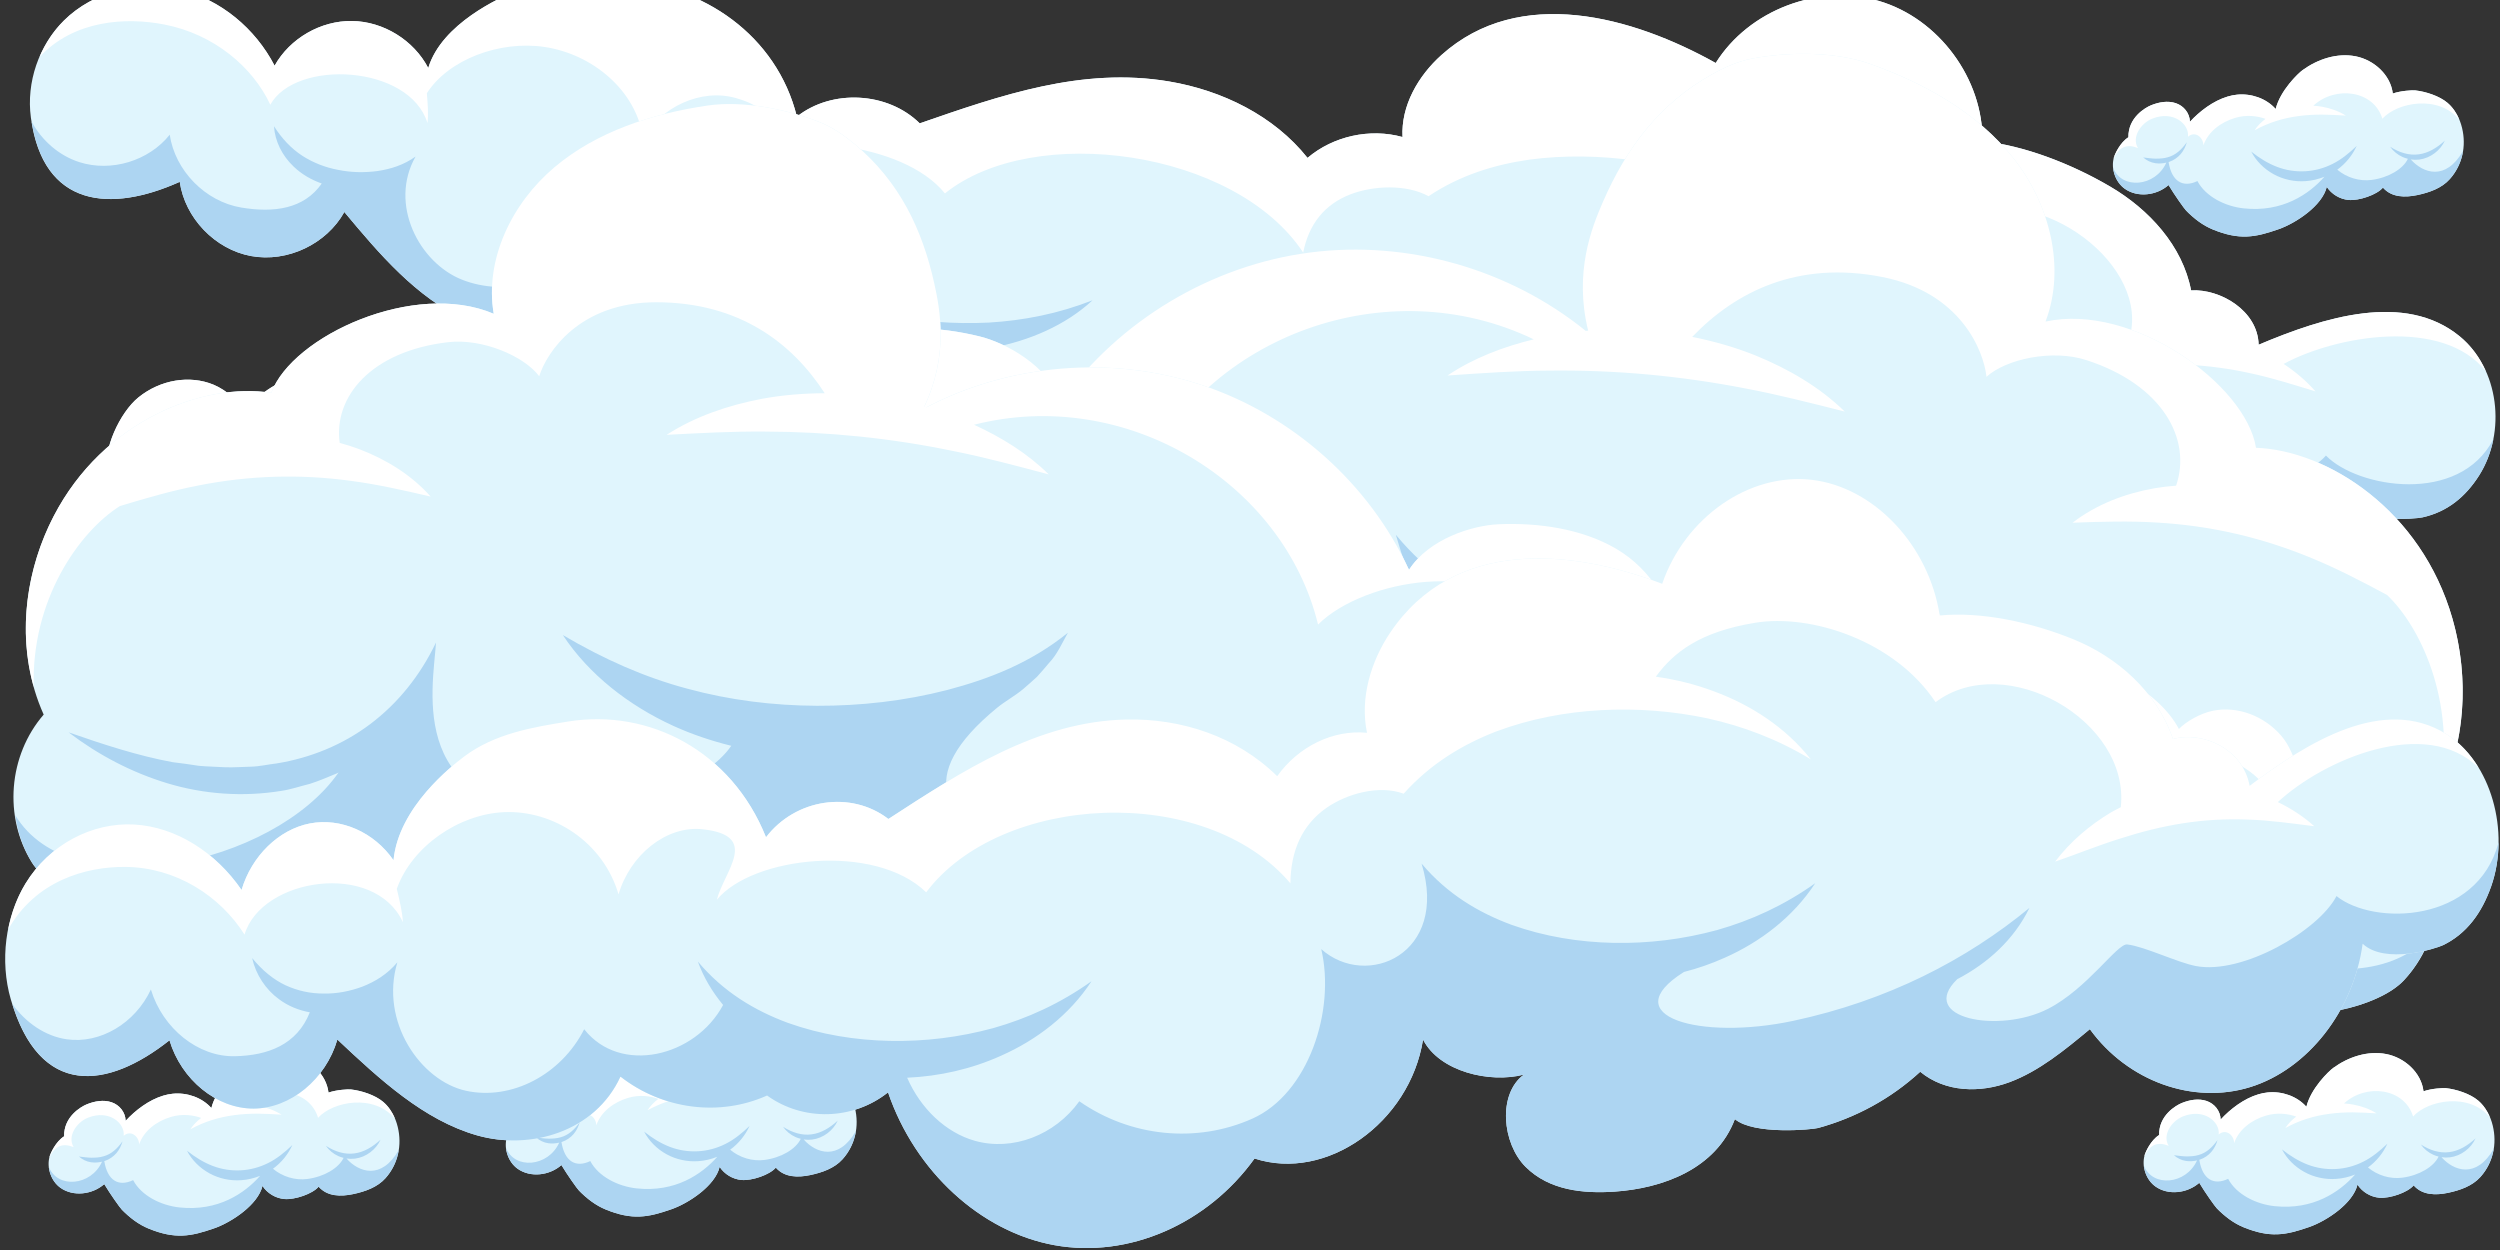 <?xml version="1.0" encoding="UTF-8" standalone="no"?>
<svg
   xmlns:dc="http://purl.org/dc/elements/1.1/"
   xmlns:cc="http://creativecommons.org/ns#"
   xmlns:rdf="http://www.w3.org/1999/02/22-rdf-syntax-ns#"
   xmlns:svg="http://www.w3.org/2000/svg"
   xmlns="http://www.w3.org/2000/svg"
   xmlns:sodipodi="http://sodipodi.sourceforge.net/DTD/sodipodi-0.dtd"
   xmlns:inkscape="http://www.inkscape.org/namespaces/inkscape"
   inkscape:version="1.0 (1.0+r73+1)"
   sodipodi:docname="clouds.svg"
   viewBox="0 0 500 250"
   height="250"
   width="500"
   xml:space="preserve"
   id="svg2"
   version="1.1"><rect x="0" y="0" width="500" height="250" fill="#333333" stroke="none"/><defs
     id="defs6" /><sodipodi:namedview
     inkscape:guide-bbox="true"
     showguides="true"
     inkscape:current-layer="g10"
     inkscape:window-maximized="1"
     inkscape:window-y="0"
     inkscape:window-x="0"
     inkscape:cy="115.01293"
     inkscape:cx="292.26882"
     inkscape:zoom="1.2162237"
     fit-margin-bottom="0"
     fit-margin-right="0"
     fit-margin-left="0"
     fit-margin-top="0"
     showgrid="false"
     inkscape:document-rotation="0"
     id="namedview4"
     inkscape:window-height="715"
     inkscape:window-width="1366"
     inkscape:pageshadow="2"
     inkscape:pageopacity="1"
     guidetolerance="10"
     gridtolerance="10"
     objecttolerance="10"
     borderopacity="1"
     bordercolor="#666666"
     pagecolor="#5da6e0" /><g
     transform="matrix(1.333,0,0,-1.333,2.469,522.175)"
     inkscape:label="ink_ext_XXXXXX"
     inkscape:groupmode="layer"
     id="g10"><path
       id="path42-9"
       style="fill:#e0f5fd;fill-opacity:1;fill-rule:nonzero;stroke:none;stroke-width:0.1"
       d="m 22.648,227.343 c -2.165,-0.647 -4.184,-2.194 -5.65,-3.781 -0.028,1.279 -0.91,2.384 -2.12,2.79 -1.207,0.404 -2.545,0.163 -3.722,-0.319 -0.883,-0.362 -3.451,-1.857 -3.388,-4.795 -1.27,-0.792 -2.053,-2.57 -2.187,-3.06 -0.453,-1.663 0.218,-3.639 1.618,-4.649 1.931,-1.392 4.806,-1.035 6.592,0.539 0.882,-1.471 2.344,-3.539 2.657,-3.856 1.159,-1.17 2.494,-2.211 4.021,-2.828 3.954,-1.599 6.268,-1.192 9.829,0.057 2.608,0.914 6.563,3.531 7.232,6.352 0.719,-1.1 1.958,-1.844 3.267,-1.962 1.557,-0.141 4.251,0.766 5.159,1.853 1.301,-1.491 3.324,-1.506 5.147,-1.122 1.804,0.381 3.651,1.019 4.879,2.394 1.906,2.137 2.506,4.956 1.843,7.688 -0.347,1.433 -1.062,2.807 -2.187,3.761 -1.219,1.033 -3.276,1.691 -4.852,1.864 -0.372,0.041 -2.125,-0.039 -3.351,-0.472 -0.328,2.798 -2.821,5.049 -5.587,5.588 -2.766,0.538 -5.671,-0.419 -7.951,-2.076 -0.691,-0.503 -3.349,-3.055 -4.035,-5.829 -1.425,1.6 -3.676,2.361 -5.807,2.146 -0.473,-0.047 -0.943,-0.144 -1.407,-0.283" /><path
       id="path44-4"
       style="fill:#add5f2;fill-opacity:1;fill-rule:nonzero;stroke:none;stroke-width:0.1"
       d="m 5.474,216.66 c 0.123,-1.224 0.737,-2.419 1.725,-3.131 1.931,-1.392 4.806,-1.035 6.592,0.539 0.882,-1.471 2.344,-3.539 2.657,-3.856 1.159,-1.17 2.494,-2.211 4.021,-2.828 3.954,-1.599 6.268,-1.192 9.829,0.057 2.608,0.914 6.563,3.531 7.232,6.352 0.719,-1.1 1.958,-1.844 3.267,-1.962 1.557,-0.14 4.251,0.766 5.159,1.853 1.301,-1.491 3.324,-1.506 5.147,-1.122 1.804,0.381 3.651,1.019 4.879,2.394 1.093,1.225 1.742,2.678 1.984,4.206 -2.594,-4.508 -5.977,-3.339 -7.831,-1.253 0.416,-0.063 0.843,-0.07 1.264,-0.02 1.707,0.219 3.182,1.382 3.845,2.844 -1.173,-1.083 -2.495,-1.882 -3.944,-2.061 -1.445,-0.194 -2.918,0.28 -4.262,1.142 0.462,-0.656 1.113,-1.207 1.879,-1.544 0.249,-0.115 0.513,-0.197 0.782,-0.265 -0.729,-1.546 -2.931,-2.833 -5.421,-3.167 -1.831,-0.245 -3.761,0.342 -5.172,1.534 1.286,0.931 2.28,2.183 2.912,3.564 -1.134,-1.086 -2.305,-2.044 -3.615,-2.695 -1.302,-0.654 -2.7,-1.033 -4.128,-1.105 -1.426,-0.077 -2.846,0.142 -4.202,0.656 -1.357,0.518 -2.634,1.305 -3.868,2.285 0.725,-1.402 1.914,-2.594 3.355,-3.385 1.441,-0.796 3.149,-1.163 4.804,-1.037 0.965,0.065 1.916,0.298 2.813,0.656 -2.332,-2.633 -6.316,-5.361 -12.097,-4.745 -2.802,0.299 -5.738,1.775 -6.958,4.1 -2.159,-1.036 -3.857,-0.093 -4.328,2.856 0.032,0.01 0.064,0.016 0.096,0.027 0.669,0.226 1.268,0.643 1.72,1.162 0.446,0.527 0.746,1.143 0.923,1.777 -0.385,-0.537 -0.8,-1.027 -1.277,-1.418 -0.477,-0.389 -1.008,-0.683 -1.585,-0.836 -0.568,-0.173 -1.187,-0.206 -1.788,-0.207 -0.601,0.003 -1.218,0.102 -1.897,0.18 0.507,-0.445 1.14,-0.771 1.84,-0.865 0.545,-0.077 1.094,-0.039 1.631,0.087 -1.646,-3.664 -6.714,-4.072 -7.983,-0.769" /><path
       id="path46-8"
       style="fill:#ffffff;fill-opacity:1;fill-rule:nonzero;stroke:none;stroke-width:0.1"
       d="m 45.873,224.02 c 2.233,2.474 8.415,3.637 11.541,-0.146 -0.401,0.967 -0.981,1.856 -1.776,2.531 -1.219,1.033 -3.276,1.691 -4.852,1.864 -0.372,0.041 -2.125,-0.039 -3.351,-0.472 -0.328,2.798 -2.821,5.049 -5.587,5.588 -2.766,0.538 -5.671,-0.419 -7.951,-2.076 -0.691,-0.503 -3.349,-3.055 -4.035,-5.829 -1.425,1.6 -3.676,2.361 -5.807,2.146 -0.473,-0.047 -0.943,-0.144 -1.407,-0.283 -2.165,-0.647 -4.184,-2.194 -5.65,-3.781 -0.028,1.279 -0.91,2.384 -2.12,2.79 -1.207,0.404 -2.545,0.163 -3.722,-0.319 -0.883,-0.362 -3.451,-1.857 -3.388,-4.795 -1.27,-0.792 -2.053,-2.57 -2.187,-3.06 -0.014,-0.052 -0.017,-0.106 -0.029,-0.159 0.86,1.923 2.139,2.213 3.653,1.594 -0.995,1.59 0.396,3.723 2.139,4.417 3.204,1.276 5.587,-0.851 5.361,-2.714 1.125,0.973 2.343,-0.187 2.313,-1.303 0.71,2.082 2.648,3.496 4.754,4.13 1.756,0.529 3.419,0.27 4.563,-0.145 -0.636,-0.482 -1.205,-1.045 -1.628,-1.709 2.169,1.194 4.342,1.832 6.627,2.133 1.138,0.152 2.289,0.212 3.459,0.217 1.172,-0.004 2.353,-0.081 3.6,-0.151 -1.057,0.666 -2.253,1.086 -3.486,1.316 -0.46,0.089 -0.927,0.141 -1.396,0.172 3.329,3.064 9.078,2.298 10.362,-1.956" /><path
       id="path110-7"
       style="fill:#e0f5fd;fill-opacity:1;fill-rule:nonzero;stroke:none;stroke-width:0.157"
       d="m 117.71,374.23 c -2.998,12.156 -14.119,19.834 -26.209,20.392 -5.384,0.247 -11.17,0.475 -16.203,-1.654 -1.985,-0.841 -10.871,-4.73 -12.897,-11.445 -2.167,4.17 -6.724,6.986 -11.424,7.055 -4.699,0.072 -9.339,-2.605 -11.63,-6.708 -2.876,5.568 -8.116,9.963 -14.214,11.412 -6.098,1.448 -12.946,-0.232 -17.399,-4.644 -3.769,-3.733 -5.659,-9.276 -4.956,-14.534 1.809,-13.553 11.968,-14.321 22.336,-9.658 0.786,-5.447 5.31,-10.146 10.722,-11.136 5.412,-0.992 11.309,1.795 13.975,6.609 5.251,-6.298 10.756,-12.795 18.206,-16.218 7.449,-3.427 17.438,-2.808 22.508,3.636 5.408,-5.42 13.576,-7.93 21.095,-6.482 4.678,-4.355 12.03,-5.56 17.853,-2.924 2.062,-10.972 10.27,-20.575 20.784,-24.325 10.514,-3.748 22.947,-1.506 31.487,5.685 9.95,-4.996 23.665,0.321 27.647,10.718 1.625,-4.588 8.764,-7.523 13.973,-7.301 -4.339,-1.77 -4.873,-8.286 -1.975,-11.97 2.898,-3.684 7.829,-5.057 12.481,-5.643 7.095,-0.895 15.439,0.117 19.429,6.05 2.385,-2.583 11.102,-3.486 12.021,-3.438 5.72,0.296 11.306,1.731 16.367,4.449 3.2,-3.37 8.272,-4.408 12.88,-3.803 4.609,0.606 8.892,2.631 13.088,4.631 4.294,-7.777 13.37,-12.633 22.221,-11.893 8.853,0.739 16.997,7.035 19.941,15.415 2.783,-3.34 10.68,-2.65 11.799,-2.401 3.699,0.823 6.441,3.049 8.494,6.289 4.119,6.5 3.015,16.042 -2.95,20.901 -8.217,6.69 -20.376,2.837 -30.134,-1.291 -0.108,5.093 -5.742,8.411 -10.134,8.154 -1.272,6.673 -6.294,12.15 -12.157,15.588 -5.861,3.437 -13.002,6.183 -19.14,6.792 0.119,9.372 -6.569,18.418 -15.561,21.055 -8.992,2.637 -19.504,-1.368 -24.465,-9.317 -12.484,6.972 -29.416,11.717 -41.154,1.194 -3.495,-3.133 -6.077,-7.614 -5.836,-12.302 -4.877,1.358 -10.395,0.146 -14.254,-3.13 -5.037,6.334 -12.803,10.127 -20.785,11.471 -13.043,2.197 -25.284,-2.092 -37.399,-6.288 -4.784,4.728 -13.157,5.188 -18.431,1.011" /><path
       id="path112-3"
       style="fill:#add5f2;fill-opacity:1;fill-rule:nonzero;stroke:none;stroke-width:0.157"
       d="m 221.39,310.738 c 2.898,-3.684 7.829,-5.057 12.481,-5.643 7.095,-0.895 15.439,0.117 19.429,6.05 2.385,-2.583 11.102,-3.486 12.021,-3.438 5.72,0.296 11.306,1.731 16.367,4.449 3.2,-3.37 8.272,-4.408 12.88,-3.803 4.609,0.606 8.892,2.631 13.088,4.631 4.294,-7.777 13.37,-12.633 22.221,-11.893 8.853,0.739 16.997,7.035 19.941,15.415 2.783,-3.34 10.68,-2.65 11.799,-2.401 3.699,0.823 6.441,3.049 8.494,6.289 1.051,1.659 1.758,3.517 2.135,5.444 -5.09,-9.873 -20.357,-7.354 -25.12,-2.459 -3.444,-3.969 -15.772,-7.589 -22.367,-5.159 -2.654,0.977 -7.013,3.914 -9.562,4.679 -1.431,0.431 -6.907,-4.617 -13.212,-6.137 -7.804,-1.881 -19.476,2.373 -12.618,6.331 4.879,1.218 9.324,3.565 12.339,7.216 -10.534,-4.974 -23.089,-8.07 -37.437,-8.077 -14.201,-0.007 -26.3,5.558 -14.885,9.324 2.132,0.073 4.255,0.31 6.347,0.716 5.559,1.048 11.001,3.348 15.091,7.127 -5.149,-2.023 -10.35,-3.04 -15.569,-3.346 -5.217,-0.259 -10.426,0.153 -15.504,1.194 -5.074,1.047 -10.02,2.721 -14.592,5.153 -4.535,2.483 -8.693,5.733 -11.722,10.38 v 0 0 0 0 c 1.865,-12.485 -11.138,-14.74 -16.817,-8.284 0.635,-8.335 -5.391,-18.298 -14.21,-19.991 -8.821,-1.691 -18.37,0.982 -25.031,7.007 -4.428,-3.725 -11.041,-4.63 -16.309,-2.229 -4.105,1.872 -7.204,5.683 -8.429,10.01 4.761,-0.697 9.629,-0.661 14.345,0.258 5.56,1.044 11.002,3.345 15.09,7.125 -5.149,-2.022 -10.348,-3.039 -15.568,-3.347 -5.218,-0.259 -10.426,0.152 -15.506,1.195 -5.073,1.046 -10.02,2.72 -14.592,5.153 -4.534,2.482 -8.694,5.733 -11.721,10.381 0.463,-2.239 1.409,-4.349 2.659,-6.299 -5.37,-5.969 -16.837,-6.2 -21.007,0.695 -4.495,-5.246 -12.421,-7.219 -18.85,-4.697 -6.43,2.523 -11.048,11.32 -6.989,18.482 -1.808,-1.289 -3.747,-1.878 -5.713,-2.174 -1.966,-0.259 -3.964,-0.222 -5.879,0.172 -1.924,0.351 -3.759,1.066 -5.406,2.122 -1.645,1.074 -3.048,2.551 -4.243,4.426 0.127,-2.214 1.229,-4.43 2.937,-6.04 1.198,-1.161 2.666,-1.992 4.225,-2.554 -2.664,-3.816 -7.169,-4.429 -12.092,-3.6 -5.378,0.904 -9.917,5.533 -10.715,10.927 -3.131,-3.936 -8.788,-5.649 -13.576,-4.111 -3.055,0.98 -5.615,3.247 -7.143,6.061 2.049,-12.912 12.025,-13.609 22.221,-9.022 0.786,-5.447 5.31,-10.144 10.722,-11.136 5.412,-0.992 11.309,1.795 13.975,6.609 5.251,-6.298 10.756,-12.795 18.206,-16.218 7.45,-3.425 17.438,-2.808 22.508,3.636 5.408,-5.42 13.576,-7.93 21.095,-6.482 4.678,-4.355 12.03,-5.56 17.853,-2.924 2.062,-10.972 10.27,-20.575 20.784,-24.325 10.514,-3.748 22.947,-1.506 31.487,5.685 9.95,-4.996 23.665,0.321 27.647,10.718 1.625,-4.588 8.764,-7.523 13.973,-7.301 -4.339,-1.77 -4.873,-8.286 -1.975,-11.97" /><path
       id="path114-6"
       style="fill:#ffffff;fill-opacity:1;fill-rule:nonzero;stroke:none;stroke-width:0.157"
       d="m 371.122,336.021 c -0.903,2.027 -2.219,3.852 -3.961,5.273 -8.217,6.69 -20.376,2.837 -30.134,-1.291 -0.108,5.093 -5.742,8.411 -10.134,8.154 -1.272,6.673 -6.294,12.15 -12.157,15.588 -5.861,3.437 -13.002,6.183 -19.14,6.792 0.119,9.372 -6.569,18.418 -15.561,21.055 -8.992,2.637 -19.504,-1.368 -24.465,-9.317 -12.484,6.972 -29.416,11.717 -41.154,1.194 -3.495,-3.133 -6.077,-7.614 -5.836,-12.302 -4.877,1.358 -10.395,0.146 -14.254,-3.13 -5.037,6.334 -12.803,10.127 -20.785,11.471 -13.043,2.197 -25.284,-2.092 -37.399,-6.288 -4.784,4.728 -13.157,5.188 -18.431,1.011 -2.998,12.156 -14.119,19.834 -26.209,20.392 -5.384,0.247 -11.17,0.475 -16.203,-1.654 -1.985,-0.841 -10.871,-4.73 -12.897,-11.445 -2.167,4.17 -6.724,6.986 -11.424,7.055 -4.699,0.072 -9.339,-2.605 -11.63,-6.708 -2.876,5.568 -8.116,9.963 -14.214,11.412 -6.098,1.448 -12.946,-0.232 -17.399,-4.644 -1.568,-1.553 -2.788,-3.428 -3.654,-5.456 5.183,5.541 12.938,6.006 18.772,4.86 7.383,-1.449 13.192,-6.332 15.853,-12.023 3.817,6.873 20.895,6.002 23.58,-2.756 0.158,1.416 0.045,2.722 -0.093,4.478 3.257,5.077 10.94,7.935 17.631,6.944 7.224,-1.069 13.824,-6.538 14.83,-13.771 2.632,4.766 8.688,7.601 13.922,6.096 8.411,-2.416 2.161,-5.992 0.393,-9.501 6.257,4.619 24.635,3.049 30.952,-4.802 13.287,10.69 43.569,6.579 53.754,-8.875 0.829,4.195 3.144,7.236 7.14,8.757 3.325,1.264 8.279,1.553 11.673,-0.301 4.704,3.149 9.877,4.736 15.134,5.491 5.27,0.698 10.622,0.586 15.897,-0.139 5.276,-0.728 10.476,-2.067 15.487,-4.005 4.997,-1.986 9.752,-4.603 14.162,-8.126 -2.947,4.856 -7.542,8.698 -12.592,11.45 -2.604,1.434 -5.354,2.591 -8.19,3.492 3.213,2.66 7.571,4.585 15.935,4.225 8.371,-0.358 20.048,-6.137 24.565,-15.221 11.491,4.847 28.174,-7.711 24.689,-18.663 -0.54,-0.135 -1.083,-0.256 -1.615,-0.416 -3.389,-1.058 -6.598,-2.599 -9.36,-4.807 3.511,0.392 6.807,0.916 10.081,1.186 3.263,0.296 6.471,0.404 9.654,0.245 3.182,-0.157 6.339,-0.581 9.508,-1.285 3.183,-0.678 6.334,-1.681 9.714,-2.715 -1.382,1.591 -3.011,2.953 -4.775,4.125 7.81,4.249 23.876,7.075 30.339,-1.105" /><path
       id="path42-1"
       style="fill:#e0f5fd;fill-opacity:1;fill-rule:nonzero;stroke:none;stroke-width:0.1"
       d="m 91.241,230.201 c -2.165,-0.647 -4.184,-2.194 -5.65,-3.781 -0.028,1.279 -0.91,2.384 -2.12,2.79 -1.207,0.404 -2.545,0.163 -3.722,-0.319 -0.883,-0.362 -3.451,-1.857 -3.388,-4.795 -1.27,-0.792 -2.053,-2.57 -2.187,-3.06 -0.453,-1.663 0.218,-3.639 1.618,-4.649 1.931,-1.392 4.806,-1.035 6.592,0.539 0.882,-1.471 2.344,-3.539 2.657,-3.856 1.159,-1.17 2.494,-2.211 4.021,-2.828 3.954,-1.599 6.268,-1.192 9.829,0.057 2.608,0.914 6.563,3.531 7.232,6.352 0.719,-1.1 1.958,-1.844 3.267,-1.962 1.557,-0.141 4.251,0.766 5.159,1.853 1.301,-1.491 3.324,-1.506 5.147,-1.122 1.804,0.381 3.651,1.019 4.879,2.394 1.906,2.137 2.506,4.956 1.843,7.688 -0.347,1.433 -1.062,2.807 -2.187,3.761 -1.219,1.033 -3.276,1.691 -4.852,1.864 -0.372,0.041 -2.125,-0.039 -3.351,-0.472 -0.328,2.798 -2.821,5.049 -5.587,5.588 -2.766,0.538 -5.671,-0.419 -7.951,-2.076 -0.691,-0.503 -3.349,-3.055 -4.035,-5.829 -1.425,1.6 -3.676,2.361 -5.807,2.146 -0.473,-0.047 -0.943,-0.144 -1.407,-0.283" /><path
       id="path54-1"
       style="fill:#e0f5fd;fill-opacity:1;fill-rule:nonzero;stroke:none;stroke-width:0.22"
       d="m 14.225,320.628 c -3.828,0.649 -6.387,-3.375 -6.907,-4.977 -2.007,-6.207 3.244,-12.429 8.928,-14.512 6.55,-2.4 15.88,-0.653 21.216,3.746 1.614,-4.098 6.991,-7.329 10.653,-8.084 5.117,-1.056 10.228,-0.096 15.121,1.179 1.704,-13.394 11.843,-25.337 24.783,-29.192 12.94,-3.854 30.698,1.508 36.717,10.872 1.863,-5.376 8.513,-12.421 15.855,-14.496 15.773,-4.457 30.561,-1.034 44.832,5.915 1.911,-4.589 6.617,-10.737 10.554,-13.95 9.274,-7.565 17.106,-8.551 25.184,-8.755 11.476,-0.291 22.618,4.478 31.913,11.215 4.4,-6.916 14.152,-11.44 19.612,-12.944 7.921,-2.178 18.682,-0.809 22.625,2.284 1.333,-2.837 4.808,-6.09 7.35,-7.514 12.341,-6.914 25.058,-6.255 34.716,-0.966 6.588,-2.344 17.685,0.158 21.462,4.21 5.77,6.191 6.883,15.88 2.739,23.253 6.236,8.865 7.508,20.592 4.524,31.012 -4.666,16.289 -18.75,25.225 -29.469,25.622 -1.502,9.476 -18.467,21.779 -31.58,18.936 3.083,8.138 0.595,17.67 -4.803,24.497 -5.398,6.827 -13.323,11.25 -21.523,14.168 -5.219,1.857 -12.124,1.827 -17.586,0.818 -2.167,-0.402 -4.21,-1.319 -6.137,-2.393 -7.88,-4.4 -12.844,-11.041 -16.371,-19.161 -1.676,-3.862 -4.452,-10.708 -2.118,-19.681 -11.482,9.528 -26.996,14.025 -41.796,12.115 -14.798,-1.91 -28.661,-10.201 -37.345,-22.333 -2.091,5.408 -8.326,8.783 -12.271,9.748 -5.976,1.465 -12.827,1.845 -18.714,-0.224 -6.096,-2.141 -10.96,-7.495 -12.511,-13.77 -2.895,9.825 -12.08,17.487 -22.651,18.486 -6.344,0.6 -16.65,-3.426 -22.357,-10.711 -2.348,1.773 -10.468,3.046 -15.455,2.861 -5.133,-0.19 -14.181,-2.323 -18.548,-7.755 -0.791,1.264 -2.735,3.058 -4.683,3.863 -3.556,1.472 -7.962,0.772 -11.268,-1.907 -2.768,-2.244 -5.42,-7.874 -4.693,-11.475" /><path
       id="path44-2"
       style="fill:#add5f2;fill-opacity:1;fill-rule:nonzero;stroke:none;stroke-width:0.1"
       d="m 74.067,219.518 c 0.123,-1.224 0.737,-2.419 1.725,-3.131 1.931,-1.392 4.806,-1.035 6.592,0.539 0.882,-1.471 2.344,-3.539 2.657,-3.856 1.159,-1.17 2.494,-2.211 4.021,-2.828 3.954,-1.599 6.268,-1.192 9.829,0.057 2.608,0.914 6.563,3.531 7.232,6.352 0.719,-1.1 1.958,-1.844 3.267,-1.962 1.557,-0.14 4.251,0.766 5.159,1.853 1.301,-1.491 3.324,-1.506 5.147,-1.122 1.804,0.381 3.651,1.019 4.879,2.394 1.093,1.225 1.742,2.678 1.984,4.206 -2.594,-4.508 -5.977,-3.339 -7.831,-1.253 0.416,-0.063 0.843,-0.07 1.264,-0.02 1.707,0.219 3.182,1.382 3.845,2.844 -1.173,-1.083 -2.495,-1.882 -3.944,-2.061 -1.445,-0.194 -2.918,0.28 -4.262,1.142 0.462,-0.656 1.113,-1.207 1.879,-1.544 0.249,-0.115 0.513,-0.197 0.782,-0.265 -0.729,-1.546 -2.931,-2.833 -5.421,-3.167 -1.831,-0.245 -3.761,0.342 -5.172,1.534 1.286,0.931 2.28,2.183 2.912,3.564 -1.134,-1.086 -2.305,-2.044 -3.615,-2.695 -1.302,-0.654 -2.7,-1.033 -4.128,-1.105 -1.426,-0.077 -2.846,0.142 -4.202,0.656 -1.357,0.518 -2.634,1.305 -3.868,2.285 0.725,-1.402 1.914,-2.594 3.355,-3.385 1.441,-0.796 3.149,-1.163 4.804,-1.037 0.965,0.065 1.916,0.298 2.813,0.656 -2.332,-2.633 -6.316,-5.361 -12.097,-4.745 -2.802,0.299 -5.738,1.775 -6.958,4.1 -2.159,-1.036 -3.857,-0.093 -4.328,2.856 0.032,0.01 0.064,0.016 0.096,0.027 0.669,0.226 1.268,0.643 1.72,1.162 0.446,0.527 0.746,1.143 0.923,1.777 -0.385,-0.537 -0.8,-1.027 -1.277,-1.418 -0.477,-0.389 -1.008,-0.683 -1.585,-0.836 -0.568,-0.173 -1.187,-0.206 -1.788,-0.207 -0.601,0.003 -1.218,0.102 -1.897,0.18 0.507,-0.445 1.14,-0.771 1.84,-0.865 0.545,-0.077 1.094,-0.039 1.631,0.087 -1.646,-3.664 -6.714,-4.072 -7.983,-0.769" /><path
       id="path56-5"
       style="fill:#add5f2;fill-opacity:1;fill-rule:nonzero;stroke:none;stroke-width:0.22"
       d="m 37.445,304.888 c 1.616,-4.099 6.993,-7.329 10.655,-8.084 5.117,-1.056 10.228,-0.096 15.121,1.179 1.704,-13.394 11.843,-25.337 24.783,-29.192 12.94,-3.854 30.7,1.508 36.717,10.872 1.865,-5.377 8.513,-12.421 15.853,-14.495 15.777,-4.457 30.563,-1.034 44.834,5.914 1.911,-4.589 6.615,-10.737 10.554,-13.95 9.276,-7.566 17.108,-8.551 25.182,-8.754 11.478,-0.292 22.62,4.478 31.915,11.214 4.4,-6.916 14.15,-11.44 19.61,-12.944 7.925,-2.179 18.684,-0.809 22.625,2.284 1.335,-2.837 4.808,-6.09 7.355,-7.515 12.341,-6.914 25.058,-6.255 34.712,-0.966 6.592,-2.345 17.685,0.158 21.464,4.209 1.846,1.983 3.16,4.341 4.031,6.848 -11.31,-12.698 -41.015,-0.094 -48.109,16.363 0.079,-0.067 0.159,-0.134 0.238,-0.201 1.257,-0.839 2.505,-1.719 3.831,-2.446 1.369,-0.637 2.684,-1.421 4.106,-1.928 5.661,-2.13 11.758,-2.871 17.634,-2.273 5.876,0.598 11.52,2.334 16.674,4.896 -5.724,-0.825 -11.283,-1.528 -16.81,-1.472 -1.376,0.102 -2.745,0.184 -4.108,0.228 -1.357,0.143 -2.699,0.385 -4.043,0.568 -1.338,0.204 -2.631,0.591 -3.948,0.872 -1.319,0.29 -2.538,0.868 -3.817,1.273 -5.009,1.867 -9.56,4.89 -13.119,8.92 -3.568,4.028 -6.146,8.997 -7.553,14.599 v 0 0 0 0 c -0.972,-7.403 -0.592,-27.824 -26.711,-21.966 -8.282,1.858 -18.905,8.575 -21.559,14.904 3.184,0.159 6.354,0.582 9.448,1.327 7.428,1.806 14.47,5.381 19.672,10.715 -7.009,-2.507 -13.81,-4.068 -20.667,-4.537 -6.835,-0.505 -13.652,-0.017 -20.335,1.269 -6.674,1.298 -13.229,3.388 -19.407,6.372 -6.169,3.018 -11.975,6.77 -16.697,12.5 0.555,-1.71 0.961,-3.678 1.972,-5.263 0.437,-0.845 0.929,-1.665 1.415,-2.502 0.545,-0.777 1.139,-1.516 1.721,-2.287 1.044,-1.318 2.358,-2.393 3.419,-3.694 21.889,-26.836 -26.239,-23.78 -40.324,-12.232 -12.775,-4.471 -39.821,-0.055 -38.504,16.148 3.629,-0.005 7.266,0.699 10.589,2.164 4.377,1.892 8.181,5.323 9.928,9.579 -6.554,-6.385 -15.241,-8.155 -23.452,-7.16 -8.232,1.024 -16.167,4.908 -21.283,12.462 0.237,-1.211 0.628,-2.393 1.135,-3.534 3.104,-10.081 3.13,-15.372 -4.375,-22.782 -11.7,-11.556 -38.302,-5.708 -44.69,13.537 -6.439,-5.69 -23.13,-2.392 -27.759,6.742 -6.376,-10.97 -25.513,-12.564 -30.485,0.191 0.023,-5.196 4.519,-9.951 9.346,-11.719 6.552,-2.4 15.88,-0.653 21.216,3.746" /><path
       id="path58-9"
       style="fill:#ffffff;fill-opacity:1;fill-rule:nonzero;stroke:none;stroke-width:0.22"
       d="m 366.104,298.924 c -4.666,16.289 -18.75,25.225 -29.469,25.622 -1.502,9.476 -18.467,21.779 -31.58,18.936 3.083,8.138 0.595,17.67 -4.803,24.497 -5.398,6.827 -13.323,11.25 -21.523,14.168 -5.219,1.857 -12.124,1.827 -17.586,0.818 -2.167,-0.402 -4.21,-1.319 -6.137,-2.393 -7.88,-4.4 -12.844,-11.041 -16.371,-19.161 -1.651,-3.805 -4.357,-10.512 -2.206,-19.29 -0.123,-0.011 -0.244,-0.023 -0.367,-0.033 -11.438,9.275 -26.734,13.642 -41.341,11.757 -14.798,-1.91 -28.661,-10.201 -37.345,-22.333 -2.091,5.408 -8.326,8.783 -12.271,9.748 -5.976,1.465 -12.827,1.845 -18.714,-0.224 -6.096,-2.141 -10.96,-7.495 -12.511,-13.77 -2.895,9.825 -12.08,17.487 -22.651,18.486 -6.344,0.6 -16.65,-3.426 -22.357,-10.711 -2.351,1.773 -10.469,3.046 -15.455,2.861 -5.133,-0.19 -14.181,-2.323 -18.548,-7.755 -0.791,1.264 -2.735,3.058 -4.683,3.863 -3.556,1.472 -7.962,0.772 -11.268,-1.907 -2.768,-2.244 -5.42,-7.874 -4.693,-11.475 -2.839,0.48 -4.975,-1.609 -6.104,-3.373 2.348,2.042 5.782,2.534 9.211,1.519 0.229,3.562 3.351,7.052 9.457,8.224 4.354,0.836 9.202,-0.292 10.378,-3.662 8.525,8.965 25.217,7.823 32.441,-2.218 3.136,6.289 10.538,9.302 16.03,8.308 6.305,-1.138 10.271,-4.173 11.876,-9.127 3.635,4.104 10.144,4.964 15.027,3.252 4.486,7.599 18.901,10.72 25.984,4.097 6.584,7.838 25.256,1.352 31.071,-7.344 9.629,20.941 36.624,31.107 58.67,20.512 -4.578,-1.119 -9.023,-2.8 -12.934,-5.425 5.289,0.358 10.29,0.715 15.277,0.735 4.975,0.058 9.888,-0.139 14.781,-0.584 4.896,-0.453 9.763,-1.146 14.646,-2.097 4.9,-0.921 9.753,-2.169 14.897,-3.467 -3.81,3.72 -8.491,6.417 -13.417,8.429 -3.055,1.223 -6.235,2.125 -9.47,2.777 6.512,6.783 15.844,11.487 28.533,8.98 11.774,-2.326 15.202,-11.084 15.616,-14.97 2.953,2.679 9.869,4.157 14.962,2.513 11.492,-3.711 15.869,-11.914 13.485,-18.848 -1.077,-0.08 -2.15,-0.202 -3.208,-0.382 -4.465,-0.785 -8.775,-2.438 -12.325,-5.176 4.47,0.166 8.597,0.28 12.646,0.026 4.04,-0.234 7.965,-0.788 11.816,-1.674 3.85,-0.888 7.624,-2.095 11.36,-3.643 3.758,-1.537 7.418,-3.433 11.364,-5.548 5.475,-5.235 10.711,-17.257 7.636,-30.602 4.148,8.23 4.733,18.122 2.173,27.06" /><path
       id="path46-9"
       style="fill:#ffffff;fill-opacity:1;fill-rule:nonzero;stroke:none;stroke-width:0.1"
       d="m 114.466,226.878 c 2.233,2.474 8.415,3.637 11.541,-0.146 -0.401,0.967 -0.981,1.856 -1.776,2.531 -1.219,1.033 -3.276,1.691 -4.852,1.864 -0.372,0.041 -2.125,-0.039 -3.351,-0.472 -0.328,2.798 -2.821,5.049 -5.587,5.588 -2.766,0.538 -5.671,-0.419 -7.951,-2.076 -0.691,-0.503 -3.349,-3.055 -4.035,-5.829 -1.425,1.6 -3.676,2.361 -5.807,2.146 -0.473,-0.047 -0.943,-0.144 -1.407,-0.283 -2.165,-0.647 -4.184,-2.194 -5.65,-3.781 -0.028,1.279 -0.91,2.384 -2.12,2.79 -1.207,0.404 -2.545,0.163 -3.722,-0.319 -0.883,-0.362 -3.451,-1.857 -3.388,-4.795 -1.27,-0.792 -2.053,-2.57 -2.187,-3.06 -0.014,-0.052 -0.017,-0.106 -0.029,-0.159 0.86,1.923 2.139,2.213 3.653,1.594 -0.995,1.59 0.396,3.723 2.139,4.417 3.204,1.276 5.587,-0.851 5.361,-2.714 1.125,0.973 2.343,-0.187 2.313,-1.303 0.71,2.082 2.648,3.496 4.754,4.13 1.756,0.529 3.419,0.27 4.563,-0.145 -0.636,-0.482 -1.205,-1.045 -1.628,-1.709 2.169,1.194 4.342,1.832 6.627,2.133 1.138,0.152 2.289,0.212 3.459,0.217 1.172,-0.004 2.353,-0.081 3.6,-0.151 -1.057,0.666 -2.253,1.086 -3.486,1.316 -0.46,0.089 -0.927,0.141 -1.396,0.172 3.329,3.064 9.078,2.298 10.362,-1.956" /><path
       id="path54"
       style="fill:#e0f5fd;fill-opacity:1;fill-rule:nonzero;stroke:none;stroke-width:0.21"
       d="m 342.798,269.66 c 3.739,-0.1 5.405,-4.329 5.598,-5.922 0.738,-6.166 -5.386,-11.008 -11.147,-11.904 -6.638,-1.032 -15.129,2.319 -19.35,7.411 -2.29,-3.529 -7.975,-5.554 -11.576,-5.583 -5.033,-0.042 -9.683,1.797 -14.069,3.891 -4.111,-12.192 -15.922,-21.474 -28.87,-22.686 -12.949,-1.212 -28.729,7.071 -32.668,16.925 -2.764,-4.676 -10.364,-10.028 -17.69,-10.611 -15.738,-1.252 -29.073,4.672 -41.263,13.793 -2.662,-3.932 -8.258,-8.805 -12.578,-11.079 -10.176,-5.353 -17.762,-4.829 -25.434,-3.529 -10.899,1.845 -20.538,8.354 -28.065,16.359 -5.45,-5.646 -15.509,-8.072 -20.951,-8.469 -7.892,-0.573 -17.806,2.691 -20.955,6.306 -1.789,-2.403 -5.68,-4.8 -8.349,-5.66 -12.953,-4.179 -24.848,-1.218 -32.988,5.502 -6.664,-0.974 -16.683,3.41 -19.496,7.89 -4.297,6.845 -3.54,16.098 1.753,22.218 -4.238,9.428 -3.25,20.613 1.514,29.792 7.45,14.349 22.429,20.095 32.632,18.488 3.189,8.571 21.517,16.929 33.379,11.856 -1.394,8.168 2.736,16.609 9.112,21.988 6.376,5.378 14.691,8.047 22.985,9.259 5.278,0.771 11.798,-0.531 16.772,-2.48 1.973,-0.775 3.732,-2.008 5.352,-3.366 6.625,-5.562 10.077,-12.679 11.893,-20.912 0.863,-3.916 2.208,-10.819 -1.673,-18.768 12.629,6.778 28.13,8.116 41.76,3.602 13.627,-4.513 25.18,-14.812 31.123,-27.742 2.986,4.664 9.508,6.666 13.416,6.839 5.921,0.265 12.466,-0.644 17.643,-3.661 5.361,-3.124 8.958,-9.02 9.252,-15.166 4.57,8.64 14.68,14.1 24.857,13.082 6.107,-0.61 15.095,-6.271 19.128,-14.125 2.55,1.222 10.462,0.913 15.139,-0.18 4.815,-1.124 12.968,-4.785 16.08,-10.663 0.983,1.034 3.155,2.351 5.147,2.744 3.635,0.719 7.668,-0.748 10.292,-3.859 2.197,-2.606 3.652,-8.352 2.292,-11.58" /><path
       id="path56"
       style="fill:#add5f2;fill-opacity:1;fill-rule:nonzero;stroke:none;stroke-width:0.21"
       d="m 317.916,259.245 c -2.292,-3.529 -7.977,-5.554 -11.578,-5.583 -5.033,-0.042 -9.683,1.797 -14.069,3.891 -4.111,-12.192 -15.922,-21.474 -28.87,-22.686 -12.949,-1.212 -28.731,7.071 -32.668,16.925 -2.766,-4.676 -10.364,-10.028 -17.688,-10.611 -15.742,-1.252 -29.075,4.672 -41.265,13.793 -2.662,-3.932 -8.256,-8.805 -12.578,-11.079 -10.178,-5.353 -17.764,-4.829 -25.432,-3.529 -10.901,1.845 -20.54,8.354 -28.067,16.359 -5.45,-5.646 -15.507,-8.072 -20.949,-8.469 -7.896,-0.573 -17.808,2.691 -20.955,6.306 -1.791,-2.403 -5.68,-4.8 -8.353,-5.66 -12.953,-4.179 -24.848,-1.218 -32.983,5.502 -6.668,-0.974 -16.683,3.41 -19.498,7.89 -1.375,2.192 -2.176,4.637 -2.531,7.138 8.317,-13.943 38.742,-7.654 48.518,6.404 -0.087,-0.048 -0.176,-0.096 -0.262,-0.144 -1.345,-0.552 -2.688,-1.143 -4.077,-1.578 -1.413,-0.343 -2.802,-0.832 -4.24,-1.043 -5.748,-0.944 -11.648,-0.512 -17.089,1.13 -5.441,1.642 -10.451,4.304 -14.843,7.648 5.255,-1.826 10.377,-3.508 15.611,-4.476 1.32,-0.159 2.629,-0.334 3.925,-0.545 1.309,-0.117 2.622,-0.138 3.927,-0.215 1.303,-0.056 2.597,0.067 3.893,0.086 1.301,0.027 2.561,0.343 3.845,0.485 5.082,0.819 9.948,2.802 14.063,5.909 4.124,3.103 7.488,7.267 9.863,12.238 v 0 0 0 0 c -0.463,-7.092 -4.636,-26.09 21.141,-25.438 8.173,0.207 19.466,4.52 23.156,9.94 -2.98,0.736 -5.896,1.715 -8.681,2.982 -6.683,3.057 -12.669,7.694 -16.59,13.634 6.156,-3.634 12.291,-6.346 18.684,-8.049 6.365,-1.732 12.898,-2.535 19.453,-2.566 6.549,-0.018 13.135,0.723 19.53,2.369 6.393,1.68 12.581,4.112 18.113,8.592 -0.844,-1.494 -1.595,-3.258 -2.846,-4.551 -0.571,-0.708 -1.188,-1.383 -1.804,-2.075 -0.66,-0.625 -1.36,-1.206 -2.053,-1.818 -1.233,-1.038 -2.675,-1.799 -3.921,-2.819 -25.696,-21.02 20.356,-27.044 35.824,-18.86 11.238,-6.532 37.621,-7.397 39.402,7.976 -3.43,0.664 -6.735,1.993 -9.603,3.974 -3.783,2.574 -6.738,6.48 -7.594,10.776 5.001,-7.171 12.881,-10.427 20.826,-11.012 7.97,-0.562 16.195,1.601 22.439,7.71 -0.45,-1.087 -1.04,-2.119 -1.732,-3.09 -4.815,-8.841 -5.828,-13.776 -0.118,-22.08 8.899,-12.949 35.13,-12.395 44.76,4.396 5.022,-6.5 21.412,-6.5 27.492,1.174 3.978,-11.419 21.765,-16.438 28.845,-5.445 -0.992,-4.848 -6.128,-8.458 -11.02,-9.219 -6.64,-1.032 -15.129,2.319 -19.35,7.411" /><path
       id="path58"
       style="fill:#ffffff;fill-opacity:1;fill-rule:nonzero;stroke:none;stroke-width:0.21"
       d="m 6.215,314.304 c 7.45,14.349 22.429,20.095 32.632,18.488 3.189,8.571 21.517,16.929 33.379,11.856 -1.394,8.168 2.736,16.609 9.112,21.988 6.376,5.378 14.691,8.047 22.985,9.259 5.278,0.771 11.798,-0.531 16.772,-2.48 1.973,-0.775 3.732,-2.008 5.352,-3.366 6.625,-5.562 10.077,-12.679 11.893,-20.912 0.85,-3.857 2.155,-10.619 -1.516,-18.419 0.114,-0.033 0.226,-0.067 0.34,-0.098 12.54,6.551 27.811,7.806 41.263,3.352 13.627,-4.513 25.18,-14.812 31.123,-27.742 2.986,4.664 9.508,6.666 13.416,6.839 5.921,0.265 12.466,-0.644 17.643,-3.661 5.361,-3.124 8.958,-9.02 9.252,-15.166 4.57,8.64 14.68,14.1 24.857,13.082 6.107,-0.61 15.095,-6.271 19.128,-14.125 2.552,1.222 10.462,0.913 15.139,-0.18 4.815,-1.124 12.968,-4.785 16.08,-10.663 0.983,1.034 3.155,2.351 5.147,2.744 3.635,0.719 7.668,-0.748 10.292,-3.859 2.197,-2.606 3.652,-8.352 2.292,-11.58 2.772,-0.075 4.401,-2.42 5.139,-4.275 -1.838,2.34 -4.991,3.433 -8.421,3.118 0.448,3.368 -1.85,7.203 -7.402,9.424 -3.959,1.584 -8.751,1.425 -10.491,-1.504 -6.382,9.944 -22.37,11.956 -31.072,3.914 -1.789,6.45 -8.222,10.629 -13.598,10.715 -6.171,0.1 -10.485,-2.002 -12.927,-6.331 -2.669,4.503 -8.66,6.507 -13.594,5.809 -2.821,7.923 -15.86,13.496 -23.791,8.619 -4.758,8.534 -23.615,5.922 -30.733,-1.126 -5.19,21.33 -28.803,35.802 -51.614,29.976 4.117,-1.889 8.004,-4.279 11.21,-7.451 -4.932,1.31 -9.59,2.566 -14.3,3.504 -4.69,0.972 -9.37,1.695 -14.078,2.181 -4.712,0.481 -9.44,0.731 -14.232,0.744 -4.803,0.044 -9.622,-0.226 -14.725,-0.489 4.295,2.771 9.222,4.426 14.253,5.395 3.115,0.579 6.289,0.834 9.468,0.846 -4.887,7.535 -12.828,13.649 -25.288,13.649 -11.561,0 -16.436,-7.545 -17.552,-11.097 -2.29,3.046 -8.55,5.702 -13.67,5.107 -11.553,-1.346 -17.22,-8.197 -16.262,-15.111 1.002,-0.274 1.994,-0.585 2.961,-0.949 4.073,-1.557 7.837,-3.895 10.682,-7.106 -4.194,0.98 -8.072,1.847 -11.946,2.357 -3.862,0.527 -7.674,0.733 -11.479,0.616 -3.804,-0.119 -7.596,-0.55 -11.415,-1.306 -3.838,-0.742 -7.651,-1.837 -11.775,-3.084 -6.152,-3.878 -13.344,-14.138 -12.929,-27.166 -2.383,8.45 -1.089,17.794 2.999,25.667" /><path
       id="path110"
       style="fill:#e0f5fd;fill-opacity:1;fill-rule:nonzero;stroke:none;stroke-width:0.168"
       d="m 113.079,266.108 c -5.203,13.014 -17.588,19.294 -29.614,17.377 -5.355,-0.855 -11.103,-1.817 -15.672,-5.265 -1.802,-1.361 -9.846,-7.596 -10.603,-15.56 -2.908,4.225 -7.922,6.427 -12.569,5.516 -4.647,-0.907 -8.728,-4.888 -10.229,-9.976 -3.865,5.645 -9.844,9.476 -16.125,9.82 -6.281,0.343 -12.723,-2.984 -16.299,-8.873 -3.027,-4.983 -3.866,-11.602 -2.202,-17.357 4.288,-14.832 14.448,-13.557 23.811,-6.142 1.782,-5.948 7.111,-10.272 12.631,-10.245 5.52,0.025 10.82,4.394 12.56,10.358 6.342,-5.964 12.971,-12.099 20.951,-14.375 7.979,-2.279 17.715,0.516 21.524,8.816 6.335,-4.946 14.853,-6.045 22,-2.839 5.418,-3.904 12.89,-3.71 18.146,0.473 4.061,-11.882 13.93,-20.935 24.991,-22.932 11.061,-1.996 22.907,3.136 29.999,13.005 10.735,-3.515 23.277,5.339 25.282,17.847 2.45,-4.808 10.032,-6.601 15.129,-5.256 -3.951,-2.9 -3.274,-10.326 0.265,-13.851 3.538,-3.526 8.655,-4.029 13.35,-3.708 7.162,0.488 15.203,3.379 18.042,10.878 2.829,-2.398 11.592,-1.578 12.49,-1.331 5.586,1.535 10.829,4.322 15.318,8.437 3.778,-3.11 8.972,-3.208 13.404,-1.56 4.433,1.65 8.282,4.824 12.05,7.951 5.671,-7.826 15.519,-11.368 24.11,-8.676 8.594,2.692 15.461,11.472 16.816,21.498 3.362,-3.163 11.022,-0.728 12.079,-0.213 3.496,1.702 5.788,4.777 7.214,8.846 2.861,8.163 0.01,18.641 -6.771,22.841 -9.339,5.781 -20.617,-1.101 -29.478,-7.788 -1.048,5.694 -7.217,8.233 -11.501,7.021 -2.488,7.223 -8.452,12.314 -14.869,14.94 -6.415,2.625 -13.964,4.205 -20.129,3.597 -1.615,10.544 -9.881,19.292 -19.236,20.361 -9.355,1.069 -18.981,-5.638 -22.404,-15.605 -13.599,5.2 -31.173,6.965 -40.803,-7.317 -2.867,-4.252 -4.586,-9.825 -3.482,-15.037 -5.06,0.499 -10.278,-2.023 -13.478,-6.511 -6.138,6.05 -14.497,8.674 -22.617,8.504 -13.268,-0.278 -24.547,-7.666 -35.718,-14.925 -5.591,4.3 -13.933,3.056 -18.362,-2.742" /><path
       id="path112"
       style="fill:#add5f2;fill-opacity:1;fill-rule:nonzero;stroke:none;stroke-width:0.168"
       d="m 227.053,216.648 c 3.538,-3.526 8.655,-4.029 13.35,-3.708 7.162,0.488 15.203,3.379 18.042,10.878 2.829,-2.398 11.592,-1.578 12.49,-1.331 5.586,1.535 10.829,4.322 15.318,8.437 3.778,-3.11 8.972,-3.208 13.404,-1.56 4.433,1.65 8.282,4.824 12.05,7.951 5.671,-7.826 15.519,-11.368 24.11,-8.676 8.594,2.692 15.461,11.472 16.816,21.498 3.362,-3.163 11.022,-0.728 12.079,-0.213 3.496,1.702 5.788,4.777 7.214,8.846 0.729,2.084 1.084,4.318 1.1,6.56 -3.195,-12.153 -18.716,-12.537 -24.317,-8.045 -2.662,-5.179 -14.15,-11.836 -21.103,-10.496 -2.798,0.538 -7.639,2.918 -10.294,3.24 -1.49,0.183 -5.958,-6.635 -11.894,-9.668 -7.348,-3.753 -19.644,-1.433 -13.613,4.453 4.586,2.394 8.536,5.963 10.834,10.695 -9.468,-7.799 -21.278,-13.916 -35.425,-16.941 -14.002,-2.995 -26.962,0.707 -16.402,7.334 2.089,0.531 4.139,1.243 6.127,2.139 5.289,2.346 10.229,6.072 13.564,11.174 -4.704,-3.353 -9.645,-5.59 -14.735,-7.031 -5.096,-1.388 -10.31,-2.021 -15.51,-1.921 -5.197,0.108 -10.384,0.947 -15.341,2.715 -4.931,1.833 -9.632,4.607 -13.478,9.185 v 0 0 0 0 c 4.146,-13.622 -8.26,-18.888 -15.053,-12.836 2.166,-9.223 -1.935,-21.673 -10.319,-25.429 -8.386,-3.753 -18.297,-2.762 -25.979,2.6 -3.679,-5.113 -10.032,-7.519 -15.671,-5.932 -4.394,1.237 -8.154,4.863 -10.161,9.463 4.824,0.219 9.618,1.284 14.098,3.307 5.29,2.342 10.231,6.068 13.564,11.172 -4.704,-3.353 -9.643,-5.588 -14.733,-7.031 -5.098,-1.388 -10.31,-2.023 -15.512,-1.921 -5.196,0.108 -10.384,0.945 -15.341,2.715 -4.93,1.833 -9.632,4.607 -13.477,9.187 0.871,-2.416 2.193,-4.585 3.787,-6.511 -4.192,-7.829 -15.458,-10.501 -20.844,-3.639 -3.463,-6.834 -10.915,-10.717 -17.721,-9.237 -6.807,1.479 -12.987,10.383 -10.308,19.276 -1.545,-1.827 -3.348,-2.896 -5.232,-3.642 -1.891,-0.705 -3.868,-1.083 -5.83,-1.044 -1.962,-0.011 -3.904,0.405 -5.723,1.245 -1.821,0.859 -3.477,2.222 -5.002,4.076 0.535,-2.459 2.03,-4.715 4.012,-6.162 1.396,-1.051 2.997,-1.675 4.639,-1.978 -1.922,-4.844 -6.251,-6.479 -11.259,-6.585 -5.47,-0.117 -10.801,4.125 -12.586,10.012 -2.36,-5.077 -7.622,-8.19 -12.628,-7.471 -3.193,0.457 -6.137,2.464 -8.164,5.301 4.407,-14.063 14.373,-12.747 23.58,-5.453 1.782,-5.948 7.111,-10.27 12.631,-10.245 5.52,0.025 10.82,4.394 12.56,10.358 6.342,-5.964 12.971,-12.099 20.951,-14.375 7.979,-2.277 17.715,0.516 21.524,8.816 6.335,-4.946 14.853,-6.045 22,-2.839 5.418,-3.904 12.89,-3.71 18.146,0.473 4.061,-11.882 13.93,-20.935 24.991,-22.932 11.061,-1.996 22.907,3.136 29.999,13.005 10.735,-3.515 23.277,5.339 25.282,17.847 2.45,-4.808 10.032,-6.601 15.129,-5.256 -3.951,-2.9 -3.274,-10.326 0.265,-13.851" /><path
       id="path114"
       style="fill:#ffffff;fill-opacity:1;fill-rule:nonzero;stroke:none;stroke-width:0.168"
       d="m 370.035,276.525 c -1.265,2.086 -2.9,3.857 -4.881,5.086 -9.339,5.781 -20.617,-1.101 -29.478,-7.788 -1.048,5.694 -7.217,8.233 -11.501,7.021 -2.488,7.223 -8.452,12.314 -14.869,14.94 -6.415,2.625 -13.964,4.205 -20.129,3.597 -1.615,10.544 -9.881,19.292 -19.236,20.361 -9.355,1.069 -18.981,-5.638 -22.404,-15.605 -13.599,5.2 -31.173,6.965 -40.803,-7.317 -2.867,-4.252 -4.586,-9.825 -3.482,-15.037 -5.06,0.499 -10.278,-2.023 -13.478,-6.511 -6.138,6.05 -14.497,8.674 -22.617,8.504 -13.268,-0.278 -24.547,-7.666 -35.718,-14.925 -5.591,4.3 -13.933,3.056 -18.362,-2.742 -5.203,13.014 -17.588,19.294 -29.614,17.377 -5.355,-0.855 -11.103,-1.817 -15.672,-5.265 -1.802,-1.361 -9.846,-7.596 -10.603,-15.56 -2.908,4.225 -7.922,6.427 -12.569,5.516 -4.647,-0.907 -8.728,-4.888 -10.229,-9.976 -3.865,5.645 -9.844,9.476 -16.125,9.82 -6.281,0.343 -12.723,-2.984 -16.299,-8.873 -1.259,-2.073 -2.116,-4.435 -2.595,-6.893 4.087,7.309 11.649,9.463 17.613,9.404 7.548,-0.074 14.179,-4.333 17.855,-10.161 2.494,8.518 19.496,11.133 23.762,1.867 -0.106,1.623 -0.459,3.065 -0.919,5.007 2.273,6.384 9.321,11.208 16.103,11.504 7.321,0.319 14.84,-4.431 17.169,-12.338 1.715,5.903 7.163,10.36 12.602,9.771 8.74,-0.943 3.238,-6.271 2.143,-10.582 5.317,6.501 23.73,8.604 31.41,1.121 11.127,14.794 41.749,16.55 54.648,1.345 0.043,4.883 1.763,8.783 5.423,11.332 3.045,2.118 7.877,3.484 11.567,2.118 4.057,4.524 8.865,7.394 13.909,9.347 5.068,1.892 10.366,2.893 15.702,3.188 5.338,0.292 10.713,-0.117 16.013,-1.237 5.295,-1.178 10.467,-3.115 15.467,-6.142 -3.803,4.831 -9.044,8.177 -14.533,10.204 -2.833,1.062 -5.758,1.782 -8.722,2.197 2.677,3.662 6.618,6.739 14.933,8.095 8.321,1.359 20.904,-2.672 27.037,-11.918 10.436,7.858 29.208,-2.729 27.795,-15.756 -0.507,-0.265 -1.021,-0.515 -1.516,-0.807 -3.146,-1.901 -6.026,-4.306 -8.342,-7.365 3.39,1.178 6.543,2.46 9.722,3.452 3.163,1.019 6.306,1.815 9.475,2.306 3.167,0.493 6.358,0.681 9.613,0.558 3.264,-0.091 6.557,-0.554 10.081,-1.004 -1.657,1.496 -3.515,2.681 -5.471,3.626 6.916,6.413 22.237,12.964 30.122,5.141" /><path
       id="path42"
       style="fill:#e0f5fd;fill-opacity:1;fill-rule:nonzero;stroke:none;stroke-width:0.1"
       d="m 332.37,377.24 c -2.165,-0.647 -4.184,-2.194 -5.65,-3.781 -0.028,1.279 -0.91,2.384 -2.12,2.79 -1.207,0.404 -2.545,0.163 -3.722,-0.319 -0.883,-0.362 -3.451,-1.857 -3.388,-4.795 -1.27,-0.792 -2.053,-2.57 -2.187,-3.06 -0.453,-1.663 0.218,-3.639 1.618,-4.649 1.931,-1.392 4.806,-1.035 6.592,0.539 0.882,-1.471 2.344,-3.539 2.657,-3.856 1.159,-1.17 2.494,-2.211 4.021,-2.828 3.954,-1.599 6.268,-1.192 9.829,0.057 2.608,0.914 6.563,3.531 7.232,6.352 0.719,-1.1 1.958,-1.844 3.267,-1.962 1.557,-0.141 4.251,0.766 5.159,1.853 1.301,-1.491 3.324,-1.506 5.147,-1.122 1.804,0.381 3.651,1.019 4.879,2.394 1.906,2.137 2.506,4.956 1.843,7.688 -0.347,1.433 -1.062,2.807 -2.187,3.761 -1.219,1.033 -3.276,1.691 -4.852,1.864 -0.372,0.041 -2.125,-0.039 -3.351,-0.472 -0.328,2.798 -2.821,5.049 -5.587,5.588 -2.766,0.538 -5.671,-0.419 -7.951,-2.076 -0.691,-0.503 -3.349,-3.055 -4.035,-5.829 -1.425,1.6 -3.676,2.361 -5.807,2.146 -0.473,-0.047 -0.943,-0.144 -1.407,-0.283" /><path
       id="path44"
       style="fill:#add5f2;fill-opacity:1;fill-rule:nonzero;stroke:none;stroke-width:0.1"
       d="m 315.196,366.557 c 0.123,-1.224 0.737,-2.419 1.725,-3.131 1.931,-1.392 4.806,-1.035 6.592,0.539 0.882,-1.471 2.344,-3.539 2.657,-3.856 1.159,-1.17 2.494,-2.211 4.021,-2.828 3.954,-1.599 6.268,-1.192 9.829,0.057 2.608,0.914 6.563,3.531 7.232,6.352 0.719,-1.1 1.958,-1.844 3.267,-1.962 1.557,-0.14 4.251,0.766 5.159,1.853 1.301,-1.491 3.324,-1.506 5.147,-1.122 1.804,0.381 3.651,1.019 4.879,2.394 1.093,1.225 1.742,2.678 1.984,4.206 -2.594,-4.508 -5.977,-3.339 -7.831,-1.253 0.416,-0.063 0.843,-0.07 1.264,-0.02 1.707,0.219 3.182,1.382 3.845,2.844 -1.173,-1.083 -2.495,-1.882 -3.944,-2.061 -1.445,-0.194 -2.918,0.28 -4.262,1.142 0.462,-0.656 1.113,-1.207 1.879,-1.544 0.249,-0.115 0.513,-0.197 0.782,-0.265 -0.729,-1.546 -2.931,-2.833 -5.421,-3.167 -1.831,-0.245 -3.761,0.342 -5.172,1.534 1.286,0.931 2.28,2.183 2.912,3.564 -1.134,-1.086 -2.305,-2.044 -3.615,-2.695 -1.302,-0.654 -2.7,-1.033 -4.128,-1.105 -1.426,-0.077 -2.846,0.142 -4.202,0.656 -1.357,0.518 -2.634,1.305 -3.868,2.285 0.725,-1.402 1.914,-2.594 3.355,-3.385 1.441,-0.796 3.149,-1.163 4.804,-1.037 0.965,0.065 1.916,0.298 2.813,0.656 -2.332,-2.633 -6.316,-5.361 -12.097,-4.745 -2.802,0.299 -5.738,1.775 -6.958,4.1 -2.159,-1.036 -3.857,-0.093 -4.328,2.856 0.032,0.01 0.064,0.016 0.096,0.027 0.669,0.226 1.268,0.643 1.72,1.162 0.446,0.527 0.746,1.143 0.923,1.777 -0.385,-0.537 -0.8,-1.027 -1.277,-1.418 -0.477,-0.389 -1.008,-0.683 -1.585,-0.836 -0.568,-0.173 -1.187,-0.206 -1.788,-0.207 -0.601,0.003 -1.218,0.102 -1.897,0.18 0.507,-0.445 1.14,-0.771 1.84,-0.865 0.545,-0.077 1.094,-0.039 1.631,0.087 -1.646,-3.664 -6.714,-4.072 -7.983,-0.769" /><path
       id="path46"
       style="fill:#ffffff;fill-opacity:1;fill-rule:nonzero;stroke:none;stroke-width:0.1"
       d="m 355.595,373.917 c 2.233,2.474 8.415,3.637 11.541,-0.146 -0.401,0.967 -0.981,1.856 -1.776,2.531 -1.219,1.033 -3.276,1.691 -4.852,1.864 -0.372,0.041 -2.125,-0.039 -3.351,-0.472 -0.328,2.798 -2.821,5.049 -5.587,5.588 -2.766,0.538 -5.671,-0.419 -7.951,-2.076 -0.691,-0.503 -3.349,-3.055 -4.035,-5.829 -1.425,1.6 -3.676,2.361 -5.807,2.146 -0.473,-0.047 -0.943,-0.144 -1.407,-0.283 -2.165,-0.647 -4.184,-2.194 -5.65,-3.781 -0.028,1.279 -0.91,2.384 -2.12,2.79 -1.207,0.404 -2.545,0.163 -3.722,-0.319 -0.883,-0.362 -3.451,-1.857 -3.388,-4.795 -1.27,-0.792 -2.053,-2.57 -2.187,-3.06 -0.014,-0.052 -0.017,-0.106 -0.029,-0.159 0.86,1.923 2.139,2.213 3.653,1.594 -0.995,1.59 0.396,3.723 2.139,4.417 3.204,1.276 5.587,-0.851 5.361,-2.714 1.125,0.973 2.343,-0.187 2.313,-1.303 0.71,2.082 2.648,3.496 4.754,4.13 1.756,0.529 3.419,0.27 4.563,-0.145 -0.636,-0.482 -1.205,-1.045 -1.628,-1.709 2.169,1.194 4.342,1.832 6.627,2.133 1.138,0.152 2.289,0.212 3.459,0.217 1.172,-0.004 2.353,-0.081 3.6,-0.151 -1.057,0.666 -2.253,1.086 -3.486,1.316 -0.46,0.089 -0.927,0.141 -1.396,0.172 3.329,3.064 9.078,2.298 10.362,-1.956" /><path
       id="path42-5"
       style="fill:#e0f5fd;fill-opacity:1;fill-rule:nonzero;stroke:none;stroke-width:0.1"
       d="m 336.978,227.538 c -2.165,-0.647 -4.184,-2.194 -5.65,-3.781 -0.028,1.279 -0.91,2.384 -2.12,2.79 -1.207,0.404 -2.545,0.163 -3.722,-0.319 -0.883,-0.362 -3.451,-1.857 -3.388,-4.795 -1.27,-0.792 -2.053,-2.57 -2.187,-3.06 -0.453,-1.663 0.218,-3.639 1.618,-4.649 1.931,-1.392 4.806,-1.035 6.592,0.539 0.882,-1.471 2.344,-3.539 2.657,-3.856 1.159,-1.17 2.494,-2.211 4.021,-2.828 3.954,-1.599 6.268,-1.192 9.829,0.057 2.608,0.914 6.563,3.531 7.232,6.352 0.719,-1.1 1.958,-1.844 3.267,-1.962 1.557,-0.141 4.251,0.766 5.159,1.853 1.301,-1.491 3.324,-1.506 5.147,-1.122 1.804,0.381 3.651,1.019 4.879,2.394 1.906,2.137 2.506,4.956 1.843,7.688 -0.347,1.433 -1.062,2.807 -2.187,3.761 -1.219,1.033 -3.276,1.691 -4.852,1.864 -0.372,0.041 -2.125,-0.039 -3.351,-0.472 -0.328,2.798 -2.821,5.049 -5.587,5.588 -2.766,0.538 -5.671,-0.419 -7.951,-2.076 -0.691,-0.503 -3.349,-3.055 -4.035,-5.829 -1.425,1.6 -3.676,2.361 -5.807,2.146 -0.473,-0.047 -0.943,-0.144 -1.407,-0.283" /><path
       id="path44-6"
       style="fill:#add5f2;fill-opacity:1;fill-rule:nonzero;stroke:none;stroke-width:0.1"
       d="m 319.804,216.855 c 0.123,-1.224 0.737,-2.419 1.725,-3.131 1.931,-1.392 4.806,-1.035 6.592,0.539 0.882,-1.471 2.344,-3.539 2.657,-3.856 1.159,-1.17 2.494,-2.211 4.021,-2.828 3.954,-1.599 6.268,-1.192 9.829,0.057 2.608,0.914 6.563,3.531 7.232,6.352 0.719,-1.1 1.958,-1.844 3.267,-1.962 1.557,-0.14 4.251,0.766 5.159,1.853 1.301,-1.491 3.324,-1.506 5.147,-1.122 1.804,0.381 3.651,1.019 4.879,2.394 1.093,1.225 1.742,2.678 1.984,4.206 -2.594,-4.508 -5.977,-3.339 -7.831,-1.253 0.416,-0.063 0.843,-0.07 1.264,-0.02 1.707,0.219 3.182,1.382 3.845,2.844 -1.173,-1.083 -2.495,-1.882 -3.944,-2.061 -1.445,-0.194 -2.918,0.28 -4.262,1.142 0.462,-0.656 1.113,-1.207 1.879,-1.544 0.249,-0.115 0.513,-0.197 0.782,-0.265 -0.729,-1.546 -2.931,-2.833 -5.421,-3.167 -1.831,-0.245 -3.761,0.342 -5.172,1.534 1.286,0.931 2.28,2.183 2.912,3.564 -1.134,-1.086 -2.305,-2.044 -3.615,-2.695 -1.302,-0.654 -2.7,-1.033 -4.128,-1.105 -1.426,-0.077 -2.846,0.142 -4.202,0.656 -1.357,0.518 -2.634,1.305 -3.868,2.285 0.725,-1.402 1.914,-2.594 3.355,-3.385 1.441,-0.796 3.149,-1.163 4.804,-1.037 0.965,0.065 1.916,0.298 2.813,0.656 -2.332,-2.633 -6.316,-5.361 -12.097,-4.745 -2.802,0.299 -5.738,1.775 -6.958,4.1 -2.159,-1.036 -3.857,-0.093 -4.328,2.856 0.032,0.01 0.064,0.016 0.096,0.027 0.669,0.226 1.268,0.643 1.72,1.162 0.446,0.527 0.746,1.143 0.923,1.777 -0.385,-0.537 -0.8,-1.027 -1.277,-1.418 -0.477,-0.389 -1.008,-0.683 -1.585,-0.836 -0.568,-0.173 -1.187,-0.206 -1.788,-0.207 -0.601,0.003 -1.218,0.102 -1.897,0.18 0.507,-0.445 1.14,-0.771 1.84,-0.865 0.545,-0.077 1.094,-0.039 1.631,0.087 -1.646,-3.664 -6.714,-4.072 -7.983,-0.769" /><path
       id="path46-3"
       style="fill:#ffffff;fill-opacity:1;fill-rule:nonzero;stroke:none;stroke-width:0.1"
       d="m 360.203,224.215 c 2.233,2.474 8.415,3.637 11.541,-0.146 -0.401,0.967 -0.981,1.856 -1.776,2.531 -1.219,1.033 -3.276,1.691 -4.852,1.864 -0.372,0.041 -2.125,-0.039 -3.351,-0.472 -0.328,2.798 -2.821,5.049 -5.587,5.588 -2.766,0.538 -5.671,-0.419 -7.951,-2.076 -0.691,-0.503 -3.349,-3.055 -4.035,-5.829 -1.425,1.6 -3.676,2.361 -5.807,2.146 -0.473,-0.047 -0.943,-0.144 -1.407,-0.283 -2.165,-0.647 -4.184,-2.194 -5.65,-3.781 -0.028,1.279 -0.91,2.384 -2.12,2.79 -1.207,0.404 -2.545,0.163 -3.722,-0.319 -0.883,-0.362 -3.451,-1.857 -3.388,-4.795 -1.27,-0.792 -2.053,-2.57 -2.187,-3.06 -0.014,-0.052 -0.017,-0.106 -0.029,-0.159 0.86,1.923 2.139,2.213 3.653,1.594 -0.995,1.59 0.396,3.723 2.139,4.417 3.204,1.276 5.587,-0.851 5.361,-2.714 1.125,0.973 2.343,-0.187 2.313,-1.303 0.71,2.082 2.648,3.496 4.754,4.13 1.756,0.529 3.419,0.27 4.563,-0.145 -0.636,-0.482 -1.205,-1.045 -1.628,-1.709 2.169,1.194 4.342,1.832 6.627,2.133 1.138,0.152 2.289,0.212 3.459,0.217 1.172,-0.004 2.353,-0.081 3.6,-0.151 -1.057,0.666 -2.253,1.086 -3.486,1.316 -0.46,0.089 -0.927,0.141 -1.396,0.172 3.329,3.064 9.078,2.298 10.362,-1.956" /></g></svg>
